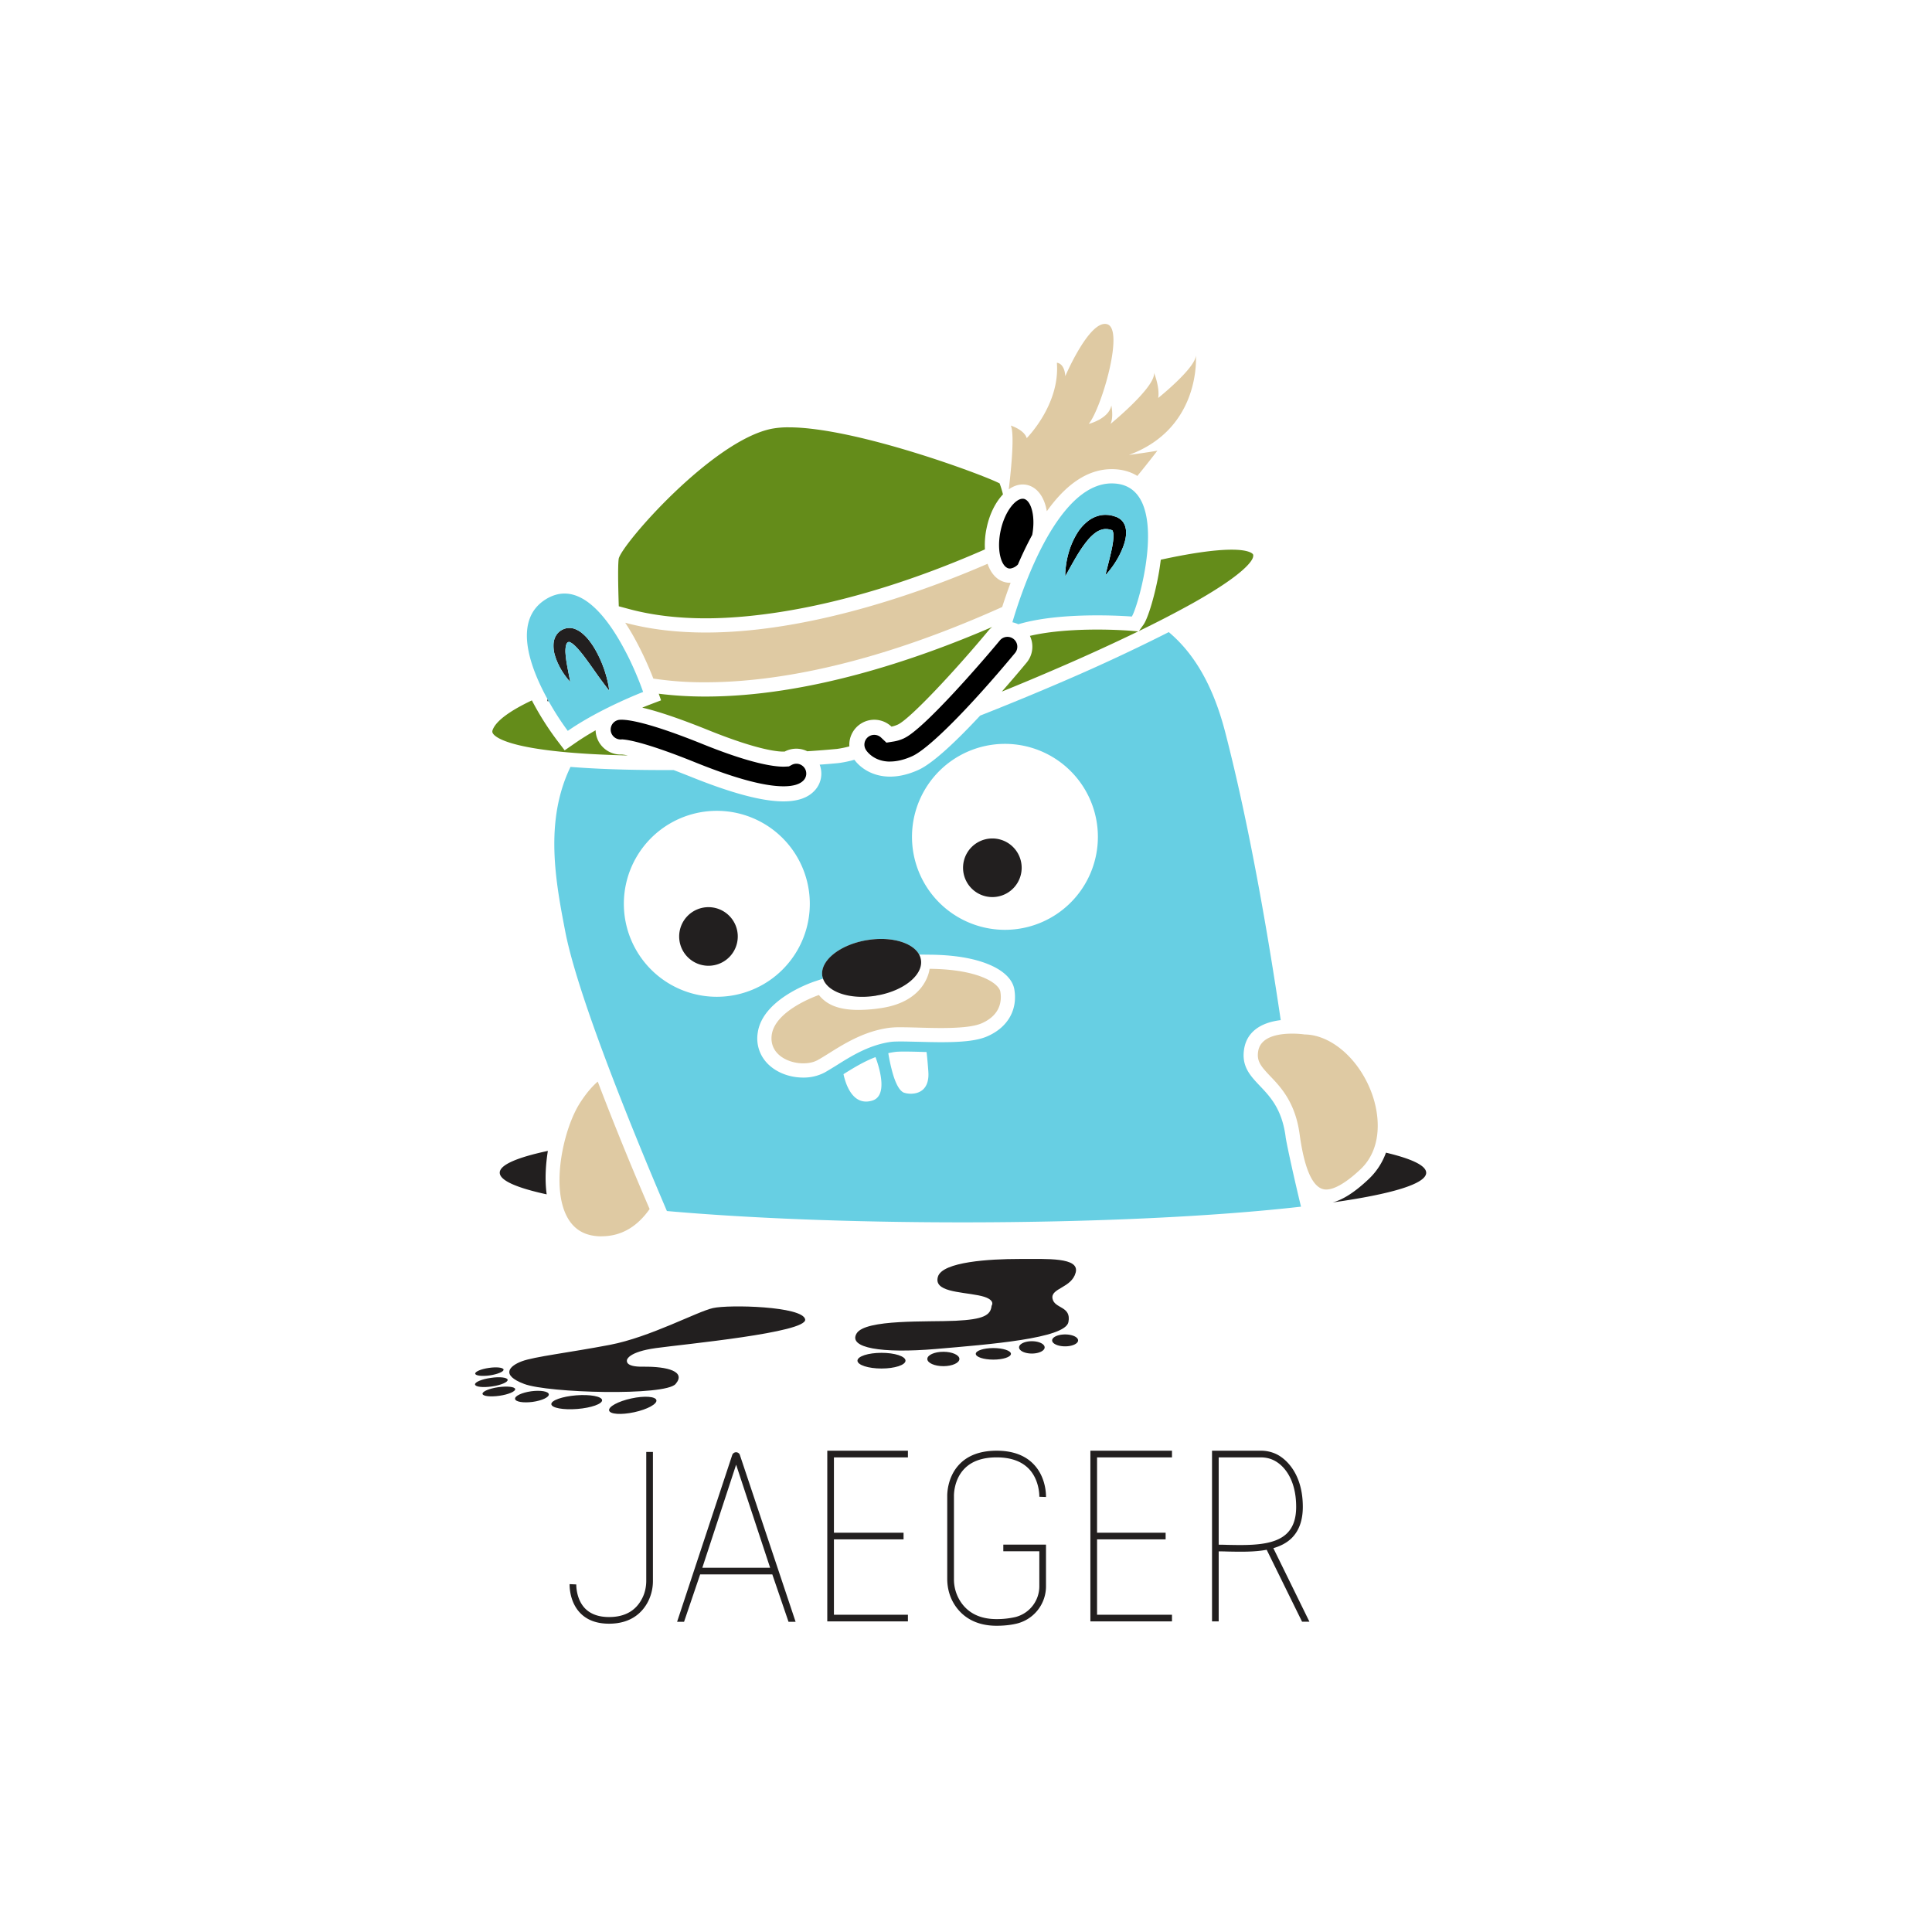 <svg xmlns="http://www.w3.org/2000/svg" viewBox="0 0 128 128">
    <path fill="#221f1f" d="M47.23 86.664c-1.054.238-4.156 1.926-6.835 2.438-2.684.511-5.004.78-5.817 1.085-.812.301-1.445.903.152 1.504 1.598.602 9.336.813 10.032 0 .691-.812-.48-1.164-2.172-1.144-1.203.016-1.055-.402-1.05-.453 0 0 .073-.528 1.925-.781 1.851-.258 10.031-1.024 9.879-1.899-.149-.875-5.059-.992-6.114-.75Zm-3.742 6.102c-.054-.25-.8-.305-1.668-.114-.863.188-1.52.543-1.465.797.055.25.801.301 1.665.114.867-.188 1.523-.543 1.468-.797Zm-3.598-.004c-.019-.246-.788-.39-1.718-.317-.926.075-1.664.336-1.645.586.02.25.79.39 1.72.317.929-.075 1.663-.336 1.644-.586Zm-3.53-.387c-.024-.195-.547-.281-1.165-.2-.617.087-1.097.31-1.07.505.023.195.547.28 1.164.199.617-.086 1.098-.309 1.07-.504Zm-2.227-.344c-.024-.156-.528-.21-1.125-.125-.594.086-1.059.281-1.04.442.024.156.528.21 1.126.125.593-.086 1.058-.285 1.039-.442Zm-.5-.617c-.024-.156-.524-.215-1.121-.125-.598.086-1.063.281-1.04.438.024.16.524.214 1.122.128.597-.085 1.062-.285 1.039-.44Zm-.27-.676c-.02-.136-.457-.187-.976-.11-.52.075-.922.247-.903.384.02.133.457.183.977.11.516-.079.922-.25.902-.384Zm29.953-3.234c-1.84.09-5.996-.121-6.566.844-.574.965 1.684 1.328 5.238 1.027 3.555-.305 8.586-.695 8.797-1.781.211-1.082-.933-.871-1.055-1.567-.12-.691 1.266-.691 1.536-1.715.273-1.023-1.868-.902-3.762-.902-1.899 0-5.063.18-5.363 1.172-.301.996 1.445.996 2.68 1.238 1.234.239.874.692.874.692-.062.633-.543.902-2.382.992Zm-3.324 2.644c0-.289-.71-.52-1.59-.52-.879 0-1.593.231-1.593.52 0 .286.714.52 1.593.52.88 0 1.59-.234 1.59-.52Zm3.571-.113c0-.262-.477-.476-1.063-.476s-1.063.214-1.063.476.477.477 1.063.477 1.063-.215 1.063-.477Zm3.414-.34c0-.21-.524-.382-1.165-.382-.644 0-1.164.171-1.164.382s.52.383 1.165.383c.64 0 1.164-.172 1.164-.383Zm0 0"/>
    <path fill="#221f1f" d="M69.21 89.266c0-.223-.378-.407-.847-.407-.468 0-.847.184-.847.407 0 .226.379.41.847.41.469 0 .848-.184.848-.41Zm2.216-.461c0-.22-.387-.395-.86-.395-.472 0-.859.176-.859.395 0 .218.387.394.86.394.472 0 .859-.176.859-.394ZM33.11 77.695c0 .516 1.12 1 3.109 1.434-.14-1.031-.051-2.07.078-2.879-2.035.434-3.188.926-3.188 1.445Zm58.714-1.328a4.493 4.493 0 0 1-1.14 1.746c-.899.852-1.688 1.364-2.391 1.551 3.89-.547 6.195-1.23 6.195-1.965 0-.476-.953-.926-2.664-1.332Zm0 0"/>
    <path fill="#67cfe3" d="M85.172 75.285c-.246-1.812-1.02-2.625-1.703-3.344-.633-.668-1.235-1.296-1.04-2.457.176-1.07 1.028-1.73 2.423-1.898-.848-5.719-2.086-12.93-3.68-19.082-.793-3.07-2.05-5.207-3.738-6.625a122.473 122.473 0 0 1-6.848 3.2 186.596 186.596 0 0 1-5.648 2.331c-1.481 1.59-3.098 3.153-4.09 3.598-.707.32-1.332.445-1.88.445-1.179 0-1.976-.59-2.363-1.117a7.327 7.327 0 0 1-1.046.219c-.29.03-.72.066-1.254.105.207.54.125 1.172-.27 1.645-.433.523-1.133.789-2.125.789-1.426 0-3.457-.547-6.176-1.645-.363-.144-.734-.289-1.101-.43h-.625c-2.594 0-4.621-.081-6.211-.21-1.742 3.605-.984 7.601-.348 10.902.61 3.164 2.73 8.793 4.696 13.633.726 1.793 1.437 3.48 2.039 4.89 5.316.47 12.136.75 19.574.75 8.851 0 16.82-.398 22.437-1.039-.41-1.683-.93-4.027-1.02-4.62ZM41.332 59.88a6.16 6.16 0 1 1 12.32 0 6.16 6.16 0 0 1-12.32 0Zm16.453 13.039c-1.297.387-1.762-1.106-1.902-1.754l.027-.016c.606-.378 1.305-.812 2.094-1.113.094.25.234.668.32 1.113.145.75.133 1.57-.539 1.77Zm2.11-.523c-.32-.125-.567-.66-.739-1.247-.129-.449-.23-.91-.304-1.375.156-.035.308-.062.468-.082.078-.011.242-.023.59-.023.32 0 .707.008 1.113.02l.364.011c.035.278.074.684.117 1.278l.008.171c.02 1.485-1.278 1.372-1.617 1.243Zm5.546-3.75c-.629.285-1.554.402-3.09.402-.523 0-1.062-.016-1.538-.027-.407-.008-.797-.02-1.122-.02-.296 0-.515.008-.644.023-1.453.196-2.652.946-3.613 1.551-.286.176-.551.34-.797.48a2.986 2.986 0 0 1-1.418.337c-.977 0-1.895-.383-2.457-1.024a2.368 2.368 0 0 1-.563-1.926c.29-2.18 3.403-3.293 3.758-3.414l.57-.191a.816.816 0 0 1-.043-.168c-.172-1.016 1.157-2.082 2.961-2.383l.242-.035c1.493-.184 2.801.234 3.211.992l.696.008c1.586.012 2.894.227 3.886.633 1 .406 1.614 1 1.723 1.672.227 1.343-.433 2.5-1.762 3.09Zm1.141-7.043a6.16 6.16 0 1 1 0-12.32 6.16 6.16 0 0 1 6.156 6.16 6.16 6.16 0 0 1-6.156 6.16Zm0 0"/>
    <path fill="#000" d="m74.469 34.688-.047-.079-.059-.078a1.027 1.027 0 0 0-.3-.234l-.024-.012-.012-.008-.043-.02h-.004l-.011-.003-.059-.024-.129-.039c-.082-.03-.176-.043-.265-.062-.09-.016-.188-.016-.282-.02-.093 0-.191.008-.285.024-.36.066-.691.226-.965.469a3.014 3.014 0 0 0-.609.71 5.217 5.217 0 0 0-.605 1.418 5.94 5.94 0 0 0-.18 1.051c-.016.125-.012.227-.016.297v.106l.192-.348c.125-.223.296-.535.507-.895.215-.359.47-.77.778-1.14a2.94 2.94 0 0 1 .504-.489 1.31 1.31 0 0 1 .55-.25.82.82 0 0 1 .141-.011c.047.004.09-.004.14.004.048.015.098.011.15.027l.116.035.04.016-.008-.004h.007c0 .004.004.004.004.008h.004l.012.004h-.012l.016.023a.795.795 0 0 1 .055.234c.007.207-.016.442-.055.668-.035.227-.086.446-.133.649-.094.406-.187.754-.246.996-.066.246-.098.39-.098.39s.106-.101.266-.304a5.743 5.743 0 0 0 .895-1.54c.093-.245.18-.519.206-.847a1.456 1.456 0 0 0-.066-.562 1.17 1.17 0 0 0-.07-.16Zm0 0"/>
    <path fill="#000" d="m73.695 35.137-.004-.004.008.008v-.004Zm0 0"/>
    <path fill="#221f1f" d="M36.266 46.457h.086c-.028-.047-.055-.098-.086-.152v.156Zm.757-2.383c.18.364.372.637.52.82.066.094.133.165.172.211l.066.07-.07-.359c-.043-.222-.11-.543-.172-.914a7.268 7.268 0 0 1-.07-.586 1.82 1.82 0 0 1 .031-.562.549.549 0 0 1 .078-.168.194.194 0 0 1 .086-.05l.031-.005.047-.008c.012-.003-.004.004-.004.004-.008.004-.011.008-.02.004h-.007l.008.004c.008.004.015.004.027.004.043.02.113.055.188.11.148.109.308.28.457.456.148.176.297.364.433.551.278.375.531.739.754 1.055.254.355.516.703.785 1.047l-.011-.094c-.012-.062-.02-.156-.043-.27a7.778 7.778 0 0 0-.778-2.187 5.232 5.232 0 0 0-.422-.672 3.076 3.076 0 0 0-.613-.64A1.657 1.657 0 0 0 38 41.64a1.938 1.938 0 0 0-.16-.032l-.043-.004h-.055c-.07 0-.14.004-.21.016l-.048.012-.047.015-.062.016-.055.027a1.013 1.013 0 0 0-.48.414 1.211 1.211 0 0 0-.164.52c-.02.281.011.559.097.824.07.235.16.442.25.625Zm0 0"/>
    <path fill="#dfcaa3" d="M39.863 81.906c1.446 0 2.461-.785 3.176-1.804a213.313 213.313 0 0 1-3.437-8.442c-.344.293-.743.738-1.172 1.406-1.075 1.664-1.961 5.532-.848 7.575.465.851 1.211 1.27 2.281 1.27Zm50.977-9.59c-.844-2.187-2.649-3.746-4.38-3.78l-.062-.005s-.332-.05-.777-.05c-.945 0-2.101.203-2.262 1.16-.113.664.18 1.004.793 1.652.707.738 1.668 1.75 1.953 3.863.332 2.422.922 3.653 1.758 3.653.39 0 1.102-.235 2.282-1.348 1.445-1.375 1.308-3.559.695-5.145Zm0 0"/>
    <path fill="#221f1f" d="M48.879 62.043a1.939 1.939 0 0 1-1.941 1.941 1.941 1.941 0 1 1 1.941-1.941Zm18.809-4.551a1.941 1.941 0 1 1-3.883 0 1.941 1.941 0 0 1 3.883 0Zm0 0"/>
    <path fill="#648c1a" d="M41.668 40.348c1.516.41 3.23.617 5.094.617 2.996 0 9.351-.582 18.293-4.48l.199-.087a5.332 5.332 0 0 1 .125-1.472c.195-.903.59-1.664 1.07-2.172a6.775 6.775 0 0 0-.222-.727c-1.032-.55-9.532-3.715-13.965-3.715a5.79 5.79 0 0 0-1.153.098c-3.93.8-9.902 7.633-10.117 8.602-.062.418-.043 1.734.004 3.156Zm-.074 9.703a3.32 3.32 0 0 0-.387-.063 1.664 1.664 0 0 1-1.21-.433 1.649 1.649 0 0 1-.536-1.172c-.445.254-.89.527-1.309.816l-.742.512-.547-.719a19.028 19.028 0 0 1-1.625-2.59c-1.312.621-2.343 1.301-2.593 1.942-.047.12-.028.187.02.261.214.313 1.487 1.274 8.929 1.446Zm15.441-2.106a1.65 1.65 0 0 1 2.028.196c.148-.028.292-.078.43-.141.816-.39 3.75-3.523 5.984-6.21a1.64 1.64 0 0 1 .265-.255c-5.101 2.203-12.226 4.613-19.008 4.613a24.86 24.86 0 0 1-3.09-.187l.153.437-.852.325c-.004.004-.152.058-.394.16 1.094.254 2.566.758 4.422 1.508 3.394 1.367 4.691 1.422 5.015 1.402a1.643 1.643 0 0 1 1.496-.02 66.26 66.26 0 0 0 1.977-.156c.273-.039.547-.094.812-.168a1.656 1.656 0 0 1 .762-1.504Zm19.758-10.082c-.25 1.477-.723 3.09-1.04 3.532l-.296.414a70.779 70.779 0 0 0 3.547-1.836c3.523-1.977 3.96-2.844 4.012-3.059.035-.144 0-.187-.016-.207-.04-.047-.285-.289-1.398-.289-1.22 0-2.922.277-4.696.664-.035.262-.07.523-.113.781Zm-1.375 3.969-.508-.043c-.008 0-.941-.078-2.207-.078-1.316 0-3.047.082-4.469.418.27.562.207 1.258-.218 1.77a85.351 85.351 0 0 1-1.641 1.921c1.285-.52 2.563-1.058 3.836-1.61a134.646 134.646 0 0 0 5.207-2.382Zm0 0"/>
    <path fill="#dfcaa3" d="M65.43 37.352c-3.57 1.554-11.395 4.554-18.668 4.554-1.84 0-3.649-.191-5.34-.648.18.27.351.554.527.86a22.28 22.28 0 0 1 1.336 2.839c1.14.172 2.293.254 3.45.246 4.175 0 10.703-.957 19.663-4.988.141-.442.329-.996.559-1.61l-.055.004a1.15 1.15 0 0 1-.28-.03c-.56-.122-.97-.575-1.192-1.227Zm0 0"/>
    <path fill="#67cfe3" d="M36.352 46.457a18.238 18.238 0 0 0 1.265 1.965c2.16-1.496 4.992-2.578 4.992-2.578s-.074-.215-.21-.567a23.101 23.101 0 0 0-.704-1.617 17.489 17.489 0 0 0-.367-.71 14.4 14.4 0 0 0-.723-1.216c-.87-1.304-1.968-2.41-3.203-2.41-.386 0-.789.11-1.203.356-2.265 1.37-1.094 4.508.067 6.625l.086.156Zm.324-3.832c.015-.184.07-.363.168-.52a.985.985 0 0 1 .476-.414l.055-.027.063-.016.046-.015.047-.012c.07-.012.14-.016.211-.016h.055l.043.004c.055.012.11.02.16.032.203.062.36.156.496.254.258.199.45.417.613.64.168.223.301.45.422.672.367.688.63 1.422.778 2.188.023.113.03.207.043.27l.011.093s-.09-.102-.226-.285a33.38 33.38 0 0 1-.559-.762c-.223-.316-.476-.68-.754-1.055a7.469 7.469 0 0 0-.433-.55 3 3 0 0 0-.461-.458.95.95 0 0 0-.184-.109c-.012 0-.02 0-.027-.004l-.008-.004h.008c.008 0 .011 0 .02-.004 0 0 .015-.007.003-.004l-.047.008-.03.004a.239.239 0 0 0-.087.05.51.51 0 0 0-.078.169c-.04.184-.05.375-.031.562.011.204.039.403.07.586.063.371.129.692.172.914.047.227.07.36.07.36l-.066-.07c-.04-.047-.106-.118-.172-.211a4.613 4.613 0 0 1-.52-.82 4.09 4.09 0 0 1-.25-.626 2.175 2.175 0 0 1-.097-.824Zm.726-3.773v.472Zm0 0"/>
    <path fill="#dfcaa3" d="M67.754 32.098c.098 0 .191.011.285.03.691.153 1.16.821 1.316 1.743 1.32-1.851 2.758-2.789 4.301-2.789.645 0 1.215.152 1.696.45a67.609 67.609 0 0 0 1.328-1.673c-.614.114-1.887.282-1.887.282 4.828-1.778 4.437-6.606 4.437-6.606 0 .832-2.496 2.832-2.496 2.832.114-.722-.277-1.664-.277-1.664.11.942-2.883 3.383-2.883 3.383.219-.445.055-1.223.055-1.223-.168.89-1.5 1.223-1.5 1.223.832-1 2.387-6.27 1.223-6.606-1.165-.332-2.774 3.442-2.774 3.442-.058-.887-.558-.887-.558-.887.222 2.774-1.997 4.992-1.997 4.992-.164-.554-1.054-.832-1.054-.832.285.617-.04 3.43-.137 4.227.293-.207.606-.324.926-.324Zm0 0"/>
    <path fill="#000" d="m66.57 37.496.004.004a.77.77 0 0 0 .07.07l.032.02.054.035a.34.34 0 0 0 .153.04c.027.003.062 0 .094-.005a.886.886 0 0 0 .464-.262c.286-.668.598-1.32.946-1.96.234-1.254-.082-2.282-.551-2.387a.583.583 0 0 0-.082-.008c-.48 0-1.18.836-1.453 2.086-.2.906-.11 1.71.125 2.16.039.074.086.145.14.207Zm0 0"/>
    <path fill="#67cfe3" d="M73.691 35.129h-.007s.004 0 .004.004h.007s-.004 0-.004-.004Zm.019.011-.01-.003h-.005.004v.004Zm0 0"/>
    <path fill="#67cfe3" d="M73.656 32.027c-2.75 0-4.773 4.133-5.828 6.946a32.44 32.44 0 0 0-.754 2.254c.133.027.266.074.39.132 1.602-.48 3.673-.59 5.24-.59 1.323 0 2.28.079 2.28.079.418-.582 2.832-8.82-1.328-8.82Zm.95 3.387a3 3 0 0 1-.208.844 5.25 5.25 0 0 1-.304.656 6.68 6.68 0 0 1-.59.883c-.16.2-.266.305-.266.305s.032-.145.098-.391c.059-.242.152-.59.246-.996.047-.203.098-.422.133-.649.039-.226.062-.46.05-.668a.68.68 0 0 0-.05-.234.082.082 0 0 0-.016-.023h-.004l-.004-.008-.039-.016-.117-.035c-.05-.016-.101-.016-.148-.027-.051-.008-.094 0-.14-.008a1.53 1.53 0 0 0-.145.016c-.2.039-.387.124-.547.25-.18.132-.348.304-.504.488a8.964 8.964 0 0 0-.778 1.14c-.21.36-.382.672-.507.895l-.192.348v-.106c.004-.07 0-.172.016-.297.02-.258.066-.62.18-1.05.117-.426.293-.919.605-1.419.156-.246.352-.496.61-.71.253-.22.585-.403.964-.47.094-.015.192-.019.285-.023.094.004.192.004.282.02.09.02.183.031.265.062l.13.04.058.023.011.004h.004l.043.02.012.007.023.012c.016 0 .243.144.301.234l.059.078.047.078c.027.051.05.106.07.16.07.215.074.4.066.567Zm0 0"/>
    <path fill="#000" d="M58.969 50.453c.449 0 .945-.117 1.468-.355 1.098-.493 3.77-3.176 6.813-6.836a.652.652 0 0 0-.086-.918.656.656 0 0 0-.922.086c-1.32 1.593-5.039 5.86-6.32 6.468l-.02.012a2.626 2.626 0 0 1-.687.215l-.485.078-.359-.34a.66.66 0 0 0-.797-.078.645.645 0 0 0-.199.903c.047.078.516.769 1.594.769Zm-6.203.145a.646.646 0 0 0-.309.078l-.191.101-.22.012c-.05.004-.1.004-.155.004-.61 0-2.106-.191-5.293-1.477-3.512-1.421-4.903-1.632-5.422-1.632-.059 0-.121.004-.18.011a.657.657 0 0 0-.422.27.66.66 0 0 0-.105.488c.062.324.351.55.68.54l.07-.009.07.008c.39.031 1.633.246 4.82 1.535 2.578 1.04 4.528 1.567 5.801 1.567.664 0 1.121-.145 1.356-.426a.642.642 0 0 0 .148-.477.637.637 0 0 0-.234-.441.645.645 0 0 0-.414-.152Zm0 0"/>
    <path fill="#dfcaa3" d="M61.586 64.188s-.184 2.156-3.219 2.601c-.492.078-.992.117-1.492.121-1.61 0-2.246-.531-2.621-.988 0 0-2.902.98-3.125 2.644-.168 1.243 1.031 1.883 2.09 1.883.355 0 .695-.07.96-.219 1.055-.582 2.637-1.859 4.743-2.136a5.91 5.91 0 0 1 .77-.035c.718 0 1.703.05 2.656.05 1.086 0 2.129-.062 2.707-.32 1.304-.582 1.304-1.582 1.222-2.082-.093-.55-1.418-1.492-4.691-1.52Zm0 0"/>
    <path fill="#221f1f" d="m58.055 65.96.105-.019.117-.02c1.578-.323 2.739-1.237 2.75-2.148a1.09 1.09 0 0 0-.129-.53c-.41-.759-1.718-1.177-3.214-.993l-.243.035c-1.804.3-3.129 1.367-2.96 2.383.011.055.027.113.046.168.309.91 1.825 1.41 3.528 1.129Zm-15.239 38.763c0 .425-.093.836-.277 1.183-.418.817-1.152 1.227-2.187 1.227-.692 0-1.227-.195-1.598-.578-.602-.63-.574-1.575-.574-1.582l-.442-.02c0 .047-.039 1.137.696 1.906.457.477 1.101.715 1.918.715 1.511 0 2.238-.797 2.582-1.465a3.01 3.01 0 0 0 .324-1.386v-8.528h-.442Zm5.954-8.508a.274.274 0 0 0-.258.183l-3.653 11.051h.461l1.067-3.14h4.781l1.074 3.14h.469L49.02 96.4a.264.264 0 0 0-.25-.184Zm-2.239 7.652 2.239-6.828 2.253 6.828Zm8.278 3.555h5.343v-.442H55.25v-4.992h4.613v-.441H55.25v-4.992h4.902v-.442H54.81ZM69.3 99.184c0-.051.043-1.278-.817-2.172-.57-.598-1.398-.899-2.453-.899-1.062 0-1.894.301-2.465.899-.851.886-.808 2.09-.808 2.133v5.457c0 .656.183 1.27.527 1.777.41.61 1.215 1.332 2.738 1.332.5 0 .957-.05 1.356-.148a2.543 2.543 0 0 0 1.922-2.485v-2.742h-2.828v.441h2.386v2.301a2.104 2.104 0 0 1-1.582 2.055 5.47 5.47 0 0 1-1.254.137c-1.066 0-1.863-.383-2.37-1.137a2.701 2.701 0 0 1-.45-1.531v-5.47c0-.01-.039-1.062.684-1.816.484-.507 1.207-.761 2.144-.761.93 0 1.645.254 2.133.757.727.758.695 1.84.695 1.852l.442.016Zm2.941 8.238h5.406v-.442h-4.964v-4.992h4.543v-.441h-4.543v-4.992h4.964v-.442h-5.406Zm14.512.02-2.39-4.872c.464-.136.882-.343 1.21-.664.492-.484.742-1.18.742-2.074 0-2.203-1.125-3.21-1.796-3.512a2.361 2.361 0 0 0-.997-.207H80.3v11.309h.441v-4.64c.188 0 .38.003.578.011.86.016 1.785.039 2.602-.117l2.344 4.765Zm-5.426-5.09a14.66 14.66 0 0 0-.586-.012v-5.785h2.781c.29 0 .567.054.817.168.7.316 1.535 1.254 1.535 3.109 0 .781-.2 1.356-.61 1.758-.847.828-2.488.789-3.937.762Zm0 0"/>
</svg>
